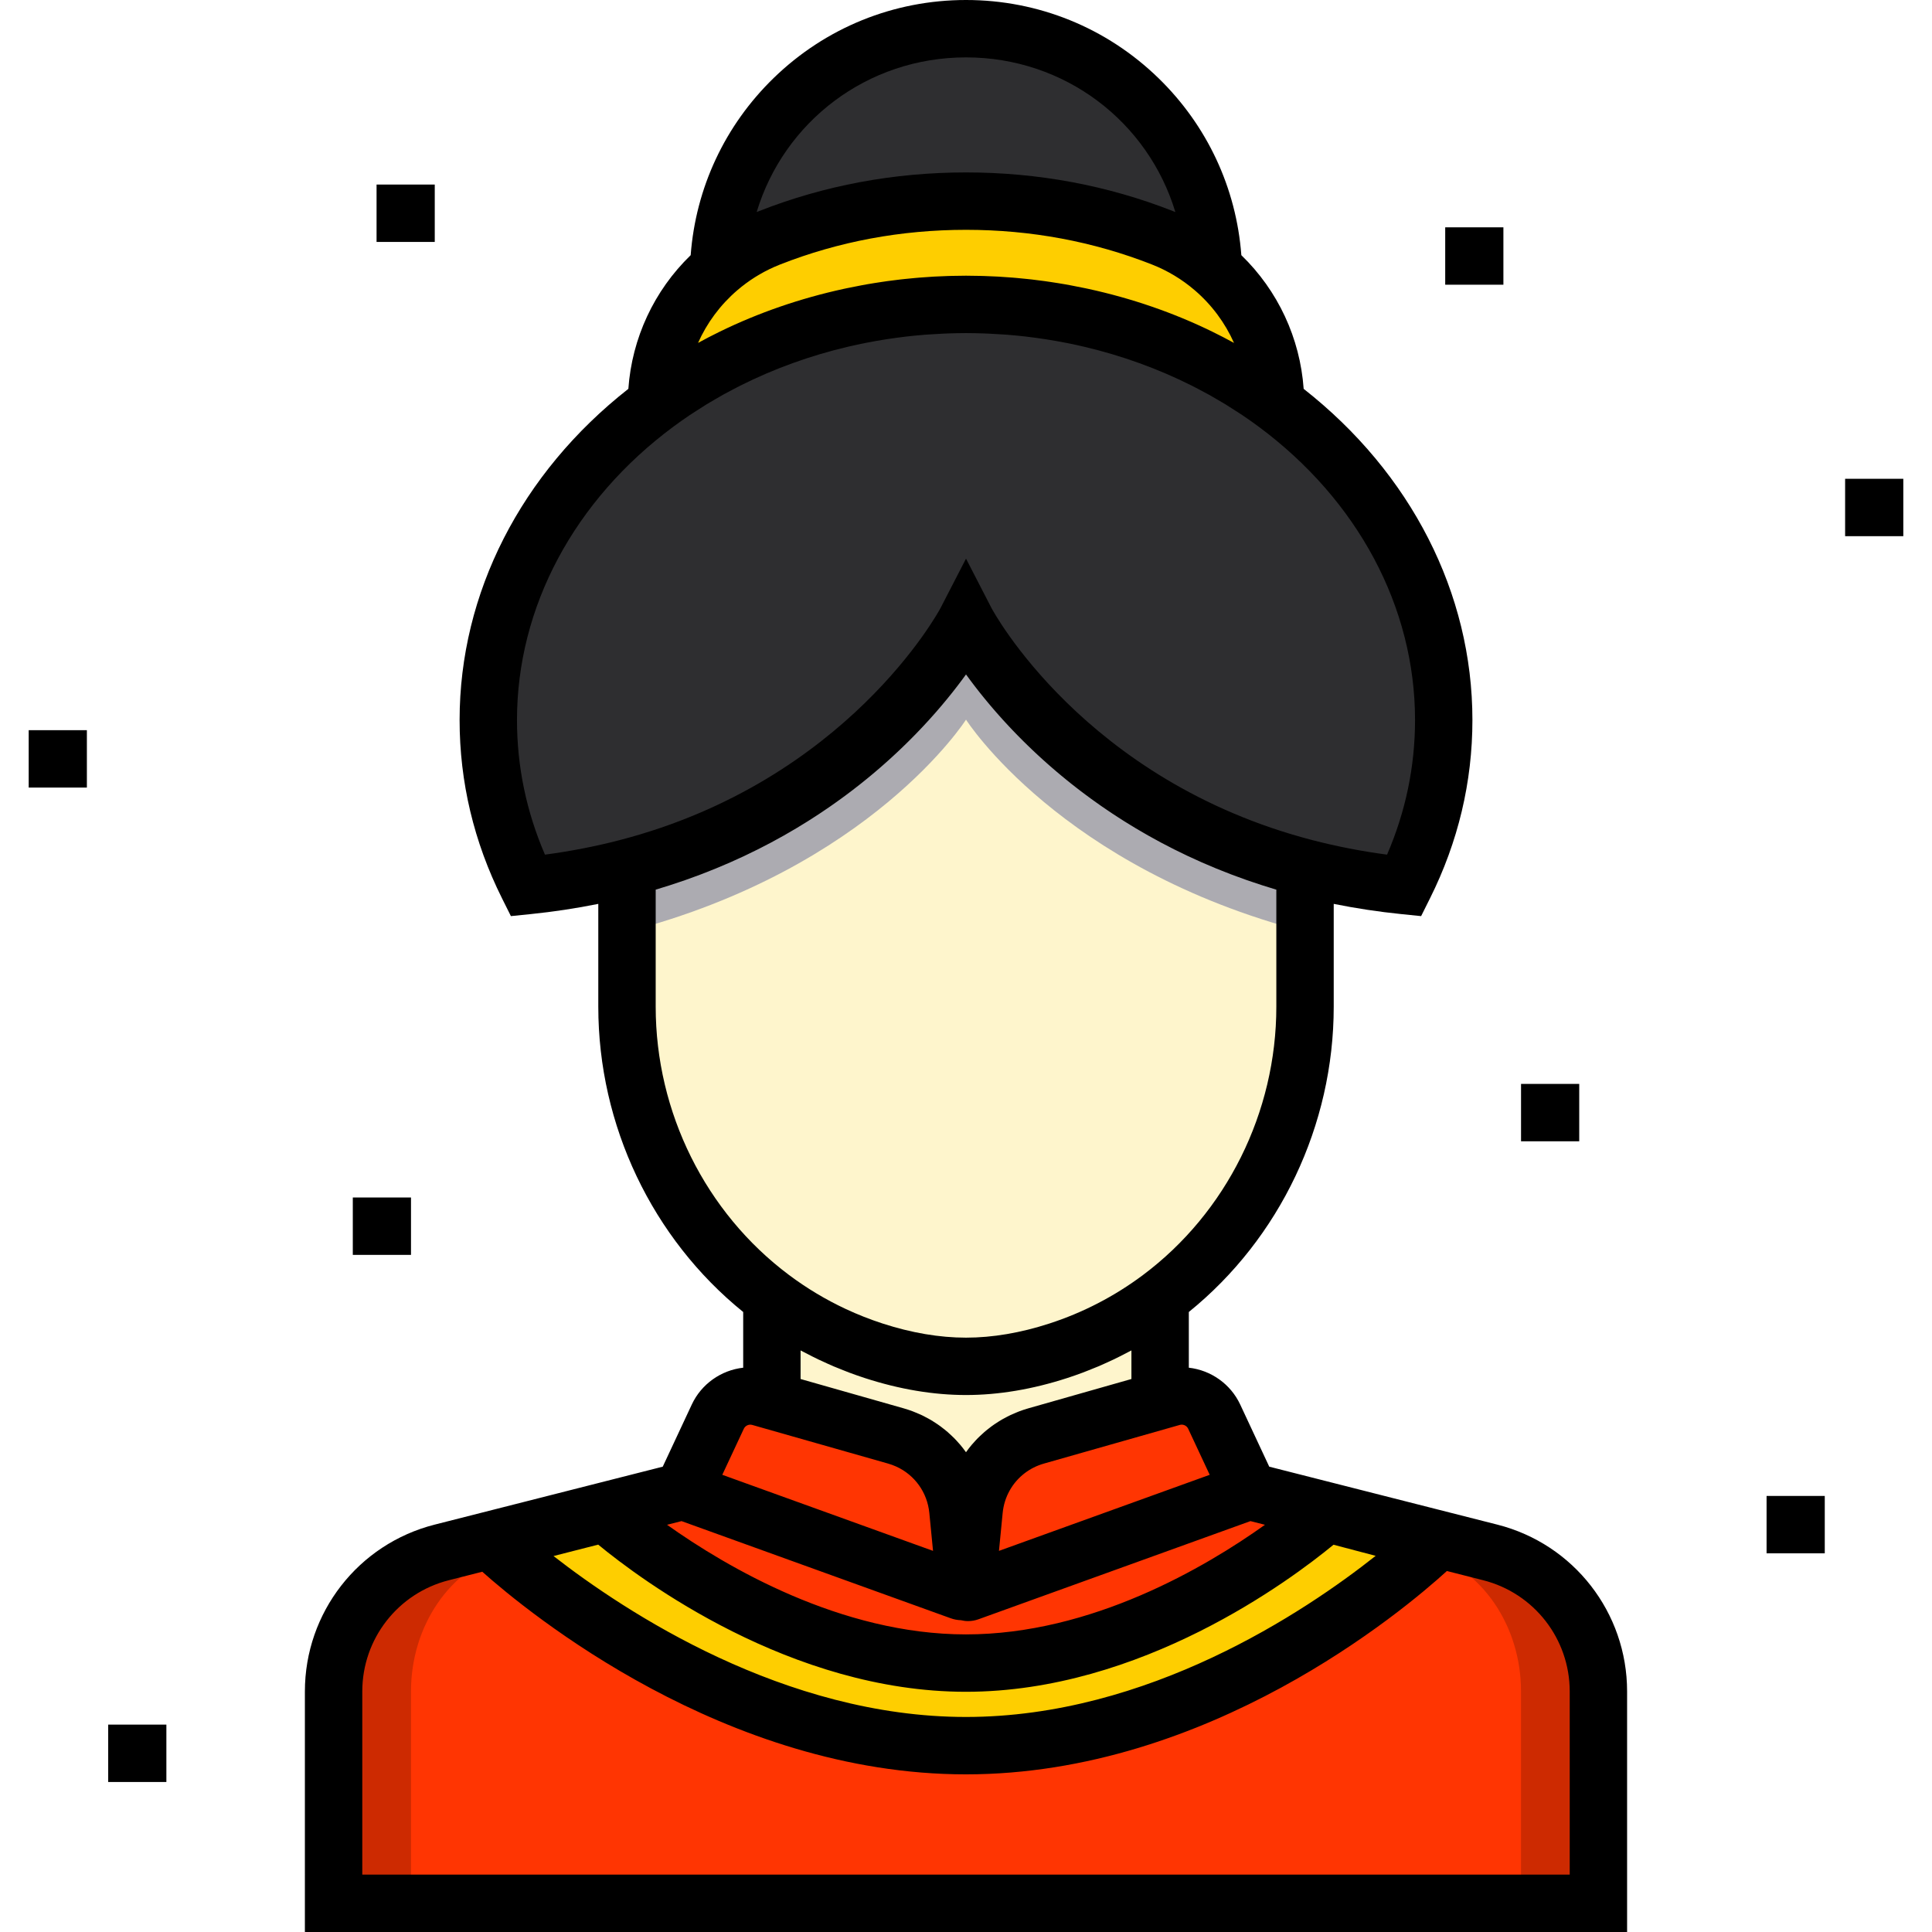 <?xml version="1.0" encoding="iso-8859-1"?>
<!-- Generator: Adobe Illustrator 19.0.0, SVG Export Plug-In . SVG Version: 6.00 Build 0)  -->
<svg version="1.1" id="Layer_1" xmlns="http://www.w3.org/2000/svg" xmlns:xlink="http://www.w3.org/1999/xlink" x="0px" y="0px"
	 viewBox="0 0 512 512" style="enable-background:new 0 0 512 512;" xml:space="preserve">
<path style="fill:#FF3502;" d="M394.947,411.414l-63.948-16.249l-71.879,25.945c-2.016,0.728-4.222,0.728-6.237,0l-71.88-25.945
	l-63.948,16.249c-16.851,4.282-28.649,19.452-28.649,36.839v56.144H256h167.595v-56.144
	C423.595,430.866,411.798,415.695,394.947,411.414z"/>
<path style="fill:#FEF5CC;" d="M256.003,164.635c0,0-25.02,48.51-89.842,65.356v36.799c0,30.857,14.618,59.42,38.4,77.197
	c8.023,5.997,17.086,10.77,26.986,13.985c7.888,2.562,16.115,4.121,24.456,4.121c8.342,0,16.57-1.559,24.457-4.122
	c9.899-3.216,18.962-7.989,26.985-13.985c23.782-17.778,38.4-46.34,38.4-77.196v-36.798
	C281.023,213.144,256.003,164.635,256.003,164.635z"/>
<path style="fill:#ACABB1;" d="M256.003,164.635c0,0-25.02,48.51-89.842,65.356v16.952c64.822-16.846,89.842-56.231,89.842-56.231
	s25.02,39.385,89.842,56.231V229.99C281.023,213.144,256.003,164.635,256.003,164.635z"/>
<path style="fill:#FEF5CC;" d="M274.565,380.549l32.882-9.354v-27.21c-8.023,5.997-17.085,10.77-26.985,13.985
	c-7.889,2.562-16.116,4.122-24.457,4.122c-8.341,0-16.569-1.559-24.456-4.121c-9.9-3.215-18.963-7.988-26.986-13.985v27.21
	l32.875,9.353c8.996,2.559,15.509,10.364,16.416,19.672l1.311,13.442c0.098,1.012,1.574,1.012,1.672,0l1.311-13.442
	C259.056,390.913,265.569,383.108,274.565,380.549z"/>
<path style="fill:#2E2E30;" d="M256.003,53.302c18.553,0,36.172,3.474,52.048,9.714c5.016,1.971,9.555,4.738,13.499,8.119
	c-1.095-35.269-30.01-63.531-65.546-63.531s-64.451,28.26-65.546,63.531c3.944-3.38,8.483-6.147,13.499-8.119
	C219.832,56.775,237.45,53.302,256.003,53.302z"/>
<path style="fill:#FECE00;" d="M321.549,71.135c-3.944-3.38-8.483-6.147-13.499-8.119c-15.876-6.24-33.494-9.714-52.048-9.714
	s-36.172,3.474-52.048,9.714c-5.016,1.971-9.555,4.738-13.499,8.119c-10.264,8.798-16.485,21.767-16.485,35.791
	c6.204-4.597,12.923-8.681,20.071-12.18c18.314-8.964,39.449-14.077,61.96-14.077c22.511,0,43.646,5.115,61.96,14.077
	c7.149,3.499,13.869,7.584,20.071,12.18C338.035,92.901,331.814,79.932,321.549,71.135z"/>
<path style="fill:#2E2E30;" d="M338.035,106.926c-22.096-16.372-50.735-26.258-82.032-26.258s-59.935,9.886-82.032,26.258
	c-27.268,20.204-44.568,50.288-44.568,83.891c0,15.591,3.731,30.423,10.447,43.865c9.418-0.958,18.176-2.577,26.311-4.691
	c64.822-16.846,89.842-65.356,89.842-65.356s25.02,48.51,89.842,65.356c8.135,2.114,16.893,3.733,26.311,4.691
	c6.715-13.442,10.447-28.274,10.447-43.865C382.603,157.213,365.302,127.13,338.035,106.926z"/>
<g>
	<path style="fill:#FF3502;" d="M253.853,400.222c-0.908-9.308-7.42-17.113-16.416-19.672l-32.875-9.352l-3.128-0.89
		c-4.484-1.275-9.232,0.891-11.206,5.116l-9.225,19.742l23.559,8.503l50.01,18.051c0.664,0.239,1.351-0.294,1.283-0.997
		L253.853,400.222z"/>
	<path style="fill:#FF3502;" d="M321.773,375.423c-1.974-4.225-6.722-6.391-11.206-5.116l-3.121,0.888l-32.882,9.354
		c-8.996,2.559-15.509,10.364-16.416,19.672l-2.073,21.25c-0.034,0.355,0.312,0.625,0.647,0.503l50.723-18.309l23.552-8.501
		L321.773,375.423z"/>
</g>
<g>
	<path style="fill:#CD2A01;" d="M134.059,411.414l51.029-14.775l-4.086-1.475l-63.948,16.249
		c-16.851,4.282-28.649,19.452-28.649,36.839v56.145h20.511v-56.144C108.917,430.866,119.271,415.695,134.059,411.414z"/>
	<path style="fill:#CD2A01;" d="M394.947,411.414l-63.948-16.249l-4.086,1.475l51.029,14.775
		c14.789,4.282,25.143,19.452,25.143,36.839v56.143h20.511v-56.144C423.595,430.866,411.797,415.695,394.947,411.414z"/>
</g>
<path style="fill:#FECE00;" d="M380.515,408.655c0,0-55.049,53.962-124.54,53.962c-69.326,0-125.498-53.962-125.498-53.962
	l29.989-7.656c0,0,43.93,39.736,95.509,39.736c51.702,0,95.509-39.736,95.509-39.736L380.515,408.655z"/>
<path d="M396.819,404.044l-60.457-15.362l-7.699-16.477c-2.533-5.419-7.749-9.093-13.613-9.749v-14.765
	c24.111-19.512,38.4-49.459,38.4-80.902v-27.253c5.869,1.182,11.869,2.094,17.936,2.711l5.225,0.531l2.346-4.699
	c7.464-14.94,11.249-30.842,11.249-47.262c0-33.627-16.252-65.419-44.722-87.769c-0.953-13.432-6.815-26.03-16.515-35.423
	c-1.342-17.828-9.069-34.39-21.979-46.936C293.26,7.347,275.153,0,256.003,0s-37.257,7.347-50.987,20.69
	c-12.91,12.546-20.636,29.107-21.979,46.935c-9.7,9.393-15.564,21.991-16.516,35.423c-28.47,22.35-44.722,54.143-44.722,87.769
	c0,16.421,3.784,32.322,11.249,47.262l2.346,4.699l5.224-0.531c6.068-0.617,12.069-1.529,17.937-2.711v27.254
	c0,31.444,14.29,61.392,38.4,80.903v14.762c-5.866,0.655-11.086,4.329-13.619,9.75l-7.699,16.477l-60.458,15.362
	c-20.243,5.143-34.38,23.323-34.38,44.208V512h350.398v-63.748C431.199,427.366,417.061,409.187,396.819,404.044z M250.375,378.879
	c-0.372-0.301-0.748-0.597-1.136-0.881c-0.271-0.199-0.546-0.391-0.824-0.582c-0.394-0.27-0.796-0.528-1.203-0.78
	c-0.286-0.176-0.572-0.351-0.865-0.518c-0.429-0.244-0.867-0.473-1.31-0.699c-0.288-0.146-0.572-0.297-0.866-0.434
	c-0.495-0.232-1.002-0.441-1.512-0.648c-0.257-0.103-0.507-0.218-0.768-0.315c-0.777-0.29-1.567-0.557-2.376-0.787l-27.352-7.781
	v-7.577c0.267,0.145,0.541,0.274,0.809,0.417c0.773,0.412,1.551,0.811,2.334,1.202c0.536,0.268,1.073,0.536,1.614,0.795
	c0.813,0.388,1.634,0.759,2.459,1.125c0.519,0.231,1.036,0.467,1.559,0.69c0.912,0.387,1.835,0.752,2.76,1.113
	c0.444,0.173,0.884,0.358,1.331,0.525c1.377,0.515,2.765,1.005,4.167,1.461c9.181,2.98,18.199,4.492,26.804,4.492
	c8.606,0,17.625-1.512,26.806-4.495c1.399-0.454,2.784-0.943,4.159-1.457c0.462-0.173,0.918-0.363,1.377-0.542
	c0.907-0.355,1.814-0.712,2.71-1.092c0.535-0.227,1.064-0.469,1.595-0.706c0.812-0.362,1.621-0.727,2.423-1.109
	c0.551-0.263,1.096-0.536,1.642-0.809c0.771-0.385,1.536-0.778,2.296-1.183c0.275-0.146,0.557-0.279,0.829-0.427v7.576
	l-27.357,7.783c-0.81,0.23-1.601,0.497-2.378,0.787c-0.258,0.096-0.504,0.209-0.757,0.311c-0.514,0.208-1.025,0.419-1.523,0.653
	c-0.29,0.136-0.572,0.285-0.856,0.43c-0.446,0.226-0.888,0.457-1.32,0.705c-0.29,0.165-0.573,0.339-0.856,0.513
	c-0.412,0.253-0.816,0.515-1.214,0.787c-0.275,0.189-0.547,0.379-0.815,0.575c-0.39,0.287-0.771,0.585-1.147,0.889
	c-0.25,0.203-0.502,0.404-0.745,0.614c-0.384,0.333-0.753,0.68-1.12,1.031c-0.212,0.203-0.429,0.398-0.634,0.607
	c-0.424,0.431-0.828,0.88-1.225,1.335c-0.127,0.146-0.264,0.283-0.388,0.431c-0.512,0.61-1,1.242-1.462,1.892
	c-0.014,0.02-0.03,0.038-0.045,0.058c-0.014-0.02-0.031-0.039-0.046-0.059c-0.462-0.649-0.949-1.279-1.46-1.89
	c-0.127-0.151-0.266-0.291-0.395-0.44c-0.394-0.452-0.795-0.898-1.217-1.326c-0.208-0.211-0.428-0.411-0.643-0.615
	c-0.363-0.348-0.729-0.692-1.11-1.022C250.883,379.288,250.629,379.084,250.375,378.879z M313.169,377.547
	c0.732,0,1.405,0.43,1.715,1.095l5.7,12.197l-55.847,20.158l0.978-10.036c0.419-4.291,2.577-8.062,5.845-10.556
	c1.485-1.134,3.2-2.004,5.086-2.541l36.003-10.243C312.821,377.571,312.994,377.547,313.169,377.547z M158.529,409.342
	c11.311,9.311,51.02,38.998,97.445,38.998c46.479,0,86.08-29.622,97.422-38.972l11.171,2.945
	c-18.765,14.858-60.361,42.7-108.592,42.7c-48.048,0-90.153-27.753-109.288-42.648L158.529,409.342z M255.976,433.133
	c-33.161,0-63.502-17.893-79.197-29.049l3.835-0.974l69.685,25.153c0.003,0.001,0.005,0.001,0.008,0.002l1.68,0.606
	c0.861,0.311,1.757,0.474,2.666,0.5c0.618,0.15,1.255,0.237,1.901,0.237h0.001c0.939,0,1.862-0.162,2.747-0.482l10.519-3.797
	l61.565-22.221l3.841,0.976C319.599,415.239,289.329,433.133,255.976,433.133z M287.52,76.365c-1.252-0.265-2.508-0.513-3.77-0.746
	c-0.519-0.096-1.037-0.195-1.557-0.286c-0.611-0.106-1.224-0.206-1.837-0.305c-0.661-0.107-1.324-0.209-1.988-0.307
	c-0.519-0.077-1.037-0.156-1.556-0.228c-1.123-0.155-2.25-0.297-3.378-0.427c-0.396-0.046-0.794-0.085-1.19-0.128
	c-0.902-0.096-1.806-0.186-2.71-0.266c-0.383-0.034-0.766-0.069-1.151-0.1c-1.222-0.099-2.446-0.188-3.673-0.258
	c-0.213-0.012-0.426-0.019-0.638-0.031c-1.074-0.057-2.148-0.101-3.225-0.136c-0.346-0.011-0.69-0.021-1.035-0.03
	c-1.267-0.031-2.536-0.054-3.807-0.054c-1.271,0-2.54,0.021-3.807,0.054c-0.346,0.008-0.69,0.019-1.035,0.03
	c-1.077,0.034-2.151,0.079-3.225,0.136c-0.213,0.011-0.426,0.019-0.638,0.031c-1.227,0.07-2.452,0.158-3.673,0.258
	c-0.383,0.031-0.766,0.066-1.15,0.1c-0.905,0.08-1.809,0.169-2.711,0.266c-0.396,0.043-0.794,0.082-1.189,0.127
	c-1.128,0.13-2.254,0.272-3.376,0.427c-0.523,0.072-1.043,0.152-1.564,0.229c-0.66,0.098-1.32,0.2-1.978,0.306
	c-0.615,0.099-1.23,0.2-1.843,0.306c-0.515,0.09-1.028,0.188-1.541,0.283c-1.268,0.234-2.532,0.485-3.79,0.75
	c-0.285,0.061-0.57,0.12-0.855,0.181c-11.484,2.497-22.576,6.304-32.923,11.367c-1.931,0.946-3.838,1.933-5.719,2.965
	c2.361-5.306,5.895-10.091,10.424-13.973c2.952-2.531,6.24-4.603,9.792-6.172c0.507-0.224,1.02-0.438,1.538-0.642
	c15.509-6.097,32.085-9.189,49.266-9.189s33.757,3.091,49.267,9.189c4.143,1.627,7.956,3.921,11.332,6.815
	c4.528,3.881,8.06,8.666,10.421,13.972c-1.88-1.031-3.786-2.019-5.717-2.964c-10.346-5.064-21.438-8.871-32.921-11.367
	C288.097,76.486,287.809,76.426,287.52,76.365z M256.003,15.208c26.236,0,48.269,17.095,55.481,40.992
	c-0.216-0.088-0.434-0.175-0.651-0.262c-17.288-6.796-35.736-10.242-54.83-10.242c-19.093,0-37.539,3.445-54.83,10.242
	c-0.217,0.086-0.434,0.172-0.65,0.261C207.735,32.303,229.768,15.208,256.003,15.208z M137.007,190.817
	c0-29.893,15.123-58.243,41.491-77.781c1.404-1.04,2.84-2.049,4.299-3.031c0.54-0.364,1.096-0.706,1.642-1.061
	c0.913-0.594,1.826-1.189,2.759-1.761c0.77-0.47,1.554-0.919,2.335-1.372c0.71-0.413,1.415-0.83,2.134-1.23
	c0.954-0.529,1.922-1.037,2.893-1.542c0.545-0.285,1.09-0.572,1.64-0.849c8.93-4.478,18.486-7.937,28.427-10.282
	c0.022-0.005,0.044-0.011,0.066-0.016c3.223-0.758,6.489-1.393,9.783-1.916c0.318-0.051,0.637-0.099,0.956-0.148
	c1.411-0.214,2.829-0.407,4.251-0.577c0.204-0.024,0.406-0.054,0.609-0.077c1.583-0.181,3.172-0.334,4.766-0.46
	c0.365-0.029,0.732-0.051,1.098-0.077c1.246-0.089,2.496-0.161,3.747-0.217c0.445-0.019,0.89-0.041,1.336-0.056
	c1.585-0.055,3.172-0.092,4.763-0.092c1.591,0,3.178,0.038,4.763,0.092c0.445,0.015,0.89,0.036,1.336,0.056
	c1.25,0.056,2.497,0.128,3.741,0.217c0.369,0.026,0.739,0.048,1.107,0.077c1.591,0.127,3.177,0.278,4.758,0.459
	c0.211,0.024,0.42,0.055,0.631,0.079c1.412,0.169,2.82,0.36,4.222,0.573c0.327,0.05,0.654,0.099,0.98,0.151
	c3.286,0.522,6.542,1.156,9.757,1.911c0.034,0.008,0.07,0.017,0.104,0.025c9.936,2.345,19.487,5.803,28.412,10.281
	c0.542,0.273,1.079,0.557,1.617,0.836c0.975,0.507,1.949,1.018,2.908,1.55c0.72,0.4,1.427,0.817,2.136,1.231
	c0.78,0.453,1.563,0.9,2.332,1.37c0.933,0.571,1.845,1.167,2.759,1.761c0.547,0.356,1.104,0.698,1.644,1.062
	c1.459,0.983,2.895,1.991,4.298,3.031c26.368,19.537,41.491,47.887,41.491,77.781c0,12.302-2.491,24.278-7.414,35.673
	c-6.777-0.901-13.425-2.195-19.827-3.859c-60.503-15.723-84.768-61.043-84.997-61.482l-6.758-13.103l-6.756,13.099
	c-0.413,0.782-24.719,45.82-84.999,61.486c-6.403,1.664-13.051,2.957-19.827,3.859C139.498,215.095,137.007,203.119,137.007,190.817
	z M173.765,266.79v-31.022c0.615-0.182,1.213-0.378,1.821-0.566c0.63-0.195,1.264-0.386,1.886-0.586
	c0.804-0.259,1.593-0.527,2.384-0.794c0.605-0.205,1.215-0.406,1.813-0.614c0.793-0.278,1.57-0.567,2.351-0.854
	c0.575-0.211,1.156-0.418,1.724-0.634c0.792-0.301,1.567-0.612,2.345-0.923c0.536-0.214,1.081-0.423,1.611-0.64
	c0.807-0.331,1.595-0.672,2.387-1.012c0.483-0.207,0.974-0.41,1.452-0.619c0.894-0.394,1.769-0.799,2.644-1.203
	c0.357-0.165,0.723-0.324,1.076-0.491c1.216-0.573,2.412-1.155,3.589-1.745c0.355-0.178,0.697-0.362,1.048-0.541
	c0.819-0.419,1.639-0.837,2.44-1.264c0.473-0.252,0.932-0.511,1.398-0.765c0.66-0.361,1.325-0.719,1.973-1.085
	c0.501-0.283,0.985-0.571,1.478-0.856c0.597-0.346,1.198-0.689,1.784-1.039c0.5-0.298,0.986-0.601,1.478-0.902
	c0.56-0.343,1.122-0.683,1.672-1.028c0.496-0.311,0.978-0.627,1.466-0.941c0.526-0.339,1.054-0.677,1.571-1.019
	c0.488-0.323,0.964-0.649,1.444-0.973c0.498-0.338,0.999-0.675,1.487-1.014c0.472-0.328,0.935-0.659,1.399-0.989
	c0.479-0.341,0.958-0.68,1.428-1.022c0.457-0.333,0.904-0.667,1.354-1.001c0.457-0.341,0.914-0.681,1.364-1.023
	c0.441-0.337,0.874-0.672,1.306-1.009c0.439-0.343,0.878-0.684,1.309-1.027c0.424-0.338,0.839-0.674,1.254-1.012
	c0.422-0.343,0.84-0.685,1.253-1.028c0.407-0.338,0.808-0.676,1.206-1.014c0.405-0.343,0.805-0.684,1.2-1.027
	c0.388-0.337,0.772-0.672,1.152-1.009c0.388-0.344,0.773-0.685,1.153-1.028c0.37-0.334,0.737-0.667,1.099-1
	c0.372-0.342,0.739-0.683,1.102-1.024c0.354-0.332,0.705-0.662,1.049-0.992c0.356-0.34,0.706-0.678,1.052-1.016
	c0.336-0.326,0.668-0.652,0.996-0.976c0.343-0.34,0.678-0.677,1.012-1.015c0.315-0.319,0.631-0.638,0.939-0.955
	c0.327-0.338,0.648-0.672,0.967-1.007c0.298-0.312,0.596-0.625,0.887-0.935c0.314-0.336,0.619-0.666,0.925-0.999
	c0.279-0.303,0.56-0.606,0.831-0.906c0.3-0.332,0.59-0.657,0.88-0.984c0.263-0.296,0.527-0.591,0.783-0.884
	c0.285-0.326,0.56-0.647,0.836-0.968c0.244-0.284,0.492-0.57,0.729-0.851c0.276-0.326,0.54-0.646,0.808-0.967
	c0.222-0.267,0.448-0.536,0.664-0.8c0.27-0.328,0.526-0.65,0.786-0.972c0.199-0.246,0.403-0.497,0.595-0.739
	c0.267-0.337,0.519-0.663,0.775-0.992c0.17-0.22,0.349-0.444,0.514-0.66c0.276-0.359,0.536-0.707,0.799-1.055
	c0.132-0.175,0.272-0.357,0.4-0.53c0.384-0.516,0.754-1.021,1.109-1.512c0.355,0.491,0.725,0.996,1.109,1.512
	c0.129,0.173,0.269,0.355,0.4,0.53c0.263,0.349,0.523,0.697,0.799,1.055c0.166,0.216,0.344,0.44,0.514,0.66
	c0.255,0.329,0.508,0.655,0.775,0.992c0.193,0.243,0.396,0.493,0.595,0.739c0.26,0.322,0.516,0.644,0.786,0.972
	c0.216,0.264,0.442,0.533,0.664,0.8c0.267,0.321,0.531,0.641,0.808,0.967c0.237,0.281,0.485,0.566,0.729,0.851
	c0.277,0.321,0.551,0.642,0.836,0.968c0.256,0.292,0.52,0.588,0.783,0.884c0.291,0.327,0.581,0.653,0.88,0.984
	c0.273,0.301,0.555,0.606,0.835,0.911c0.303,0.329,0.607,0.659,0.919,0.992c0.292,0.311,0.591,0.625,0.891,0.939
	c0.318,0.335,0.638,0.668,0.965,1.005c0.308,0.317,0.624,0.636,0.939,0.955c0.334,0.338,0.669,0.675,1.012,1.015
	c0.327,0.324,0.66,0.65,0.996,0.976c0.347,0.338,0.697,0.676,1.052,1.016c0.346,0.329,0.696,0.66,1.049,0.992
	c0.363,0.341,0.73,0.681,1.102,1.024c0.362,0.333,0.729,0.666,1.099,1c0.38,0.343,0.763,0.685,1.153,1.028
	c0.38,0.336,0.763,0.671,1.152,1.009c0.395,0.343,0.796,0.684,1.2,1.027c0.398,0.338,0.799,0.676,1.207,1.014
	c0.413,0.343,0.832,0.685,1.253,1.028c0.415,0.338,0.83,0.674,1.254,1.012c0.431,0.343,0.869,0.685,1.309,1.027
	c0.432,0.337,0.865,0.673,1.306,1.009c0.448,0.342,0.905,0.682,1.364,1.023c0.449,0.335,0.896,0.668,1.354,1.001
	c0.469,0.342,0.949,0.681,1.427,1.022c0.464,0.33,0.927,0.66,1.399,0.989c0.489,0.34,0.99,0.676,1.487,1.014
	c0.48,0.325,0.956,0.65,1.444,0.973c0.516,0.342,1.045,0.679,1.571,1.019c0.488,0.314,0.97,0.63,1.466,0.941
	c0.549,0.346,1.112,0.686,1.672,1.028c0.492,0.301,0.978,0.603,1.478,0.902c0.586,0.35,1.187,0.693,1.784,1.039
	c0.493,0.285,0.978,0.573,1.478,0.856c0.645,0.364,1.308,0.722,1.965,1.081c0.469,0.257,0.931,0.517,1.407,0.771
	c0.798,0.425,1.615,0.842,2.43,1.259c0.355,0.181,0.699,0.367,1.056,0.546c1.177,0.591,2.373,1.173,3.589,1.745
	c0.354,0.166,0.72,0.326,1.076,0.491c0.875,0.405,1.75,0.809,2.644,1.203c0.478,0.21,0.969,0.412,1.452,0.619
	c0.792,0.34,1.58,0.68,2.387,1.012c0.53,0.218,1.075,0.427,1.611,0.64c0.779,0.31,1.553,0.622,2.345,0.923
	c0.568,0.216,1.149,0.423,1.724,0.634c0.78,0.287,1.557,0.576,2.351,0.854c0.597,0.21,1.208,0.411,1.813,0.614
	c0.791,0.268,1.58,0.535,2.384,0.794c0.622,0.2,1.256,0.391,1.886,0.586c0.608,0.188,1.205,0.383,1.821,0.566v31.021
	c0,27.979-13.215,54.56-35.348,71.107c-7.528,5.627-15.865,9.948-24.78,12.844c-7.664,2.488-15.102,3.75-22.11,3.75
	c-7.009,0-14.447-1.261-22.107-3.748c-3.346-1.087-6.608-2.373-9.778-3.855c-5.282-2.468-10.302-5.474-15.004-8.99l-0.032-0.024
	C186.967,321.325,173.765,294.755,173.765,266.79z M197.116,378.642c0.384-0.822,1.341-1.278,2.234-1.021l36.005,10.243
	c0.754,0.214,1.48,0.483,2.176,0.799c4.87,2.218,8.219,6.836,8.753,12.298l0.979,10.036l-44.923-16.216l-10.924-3.943
	L197.116,378.642z M415.991,496.792H96.009v-48.54c0-13.922,9.424-26.041,22.917-29.469l8.883-2.257
	c12.144,10.825,64.277,53.696,128.166,53.696c64.362,0,115.835-43.295,127.464-53.888l9.635,2.448
	c13.494,3.43,22.917,15.548,22.917,29.47L415.991,496.792L415.991,496.792z"/>
<rect x="99.794" y="48.909" width="15.421" height="15.208"/>
<rect x="7.604" y="193.506" width="15.421" height="15.208"/>
<rect x="93.498" y="317.349" width="15.421" height="15.208"/>
<rect x="382.996" y="60.244" width="15.421" height="15.208"/>
<rect x="488.975" y="126.885" width="15.421" height="15.208"/>
<rect x="403.091" y="287.247" width="15.421" height="15.208"/>
<rect x="468.161" y="396.44" width="15.421" height="15.208"/>
<rect x="28.672" y="457.039" width="15.421" height="15.208"/>
<g>
</g>
<g>
</g>
<g>
</g>
<g>
</g>
<g>
</g>
<g>
</g>
<g>
</g>
<g>
</g>
<g>
</g>
<g>
</g>
<g>
</g>
<g>
</g>
<g>
</g>
<g>
</g>
<g>
</g>
</svg>
